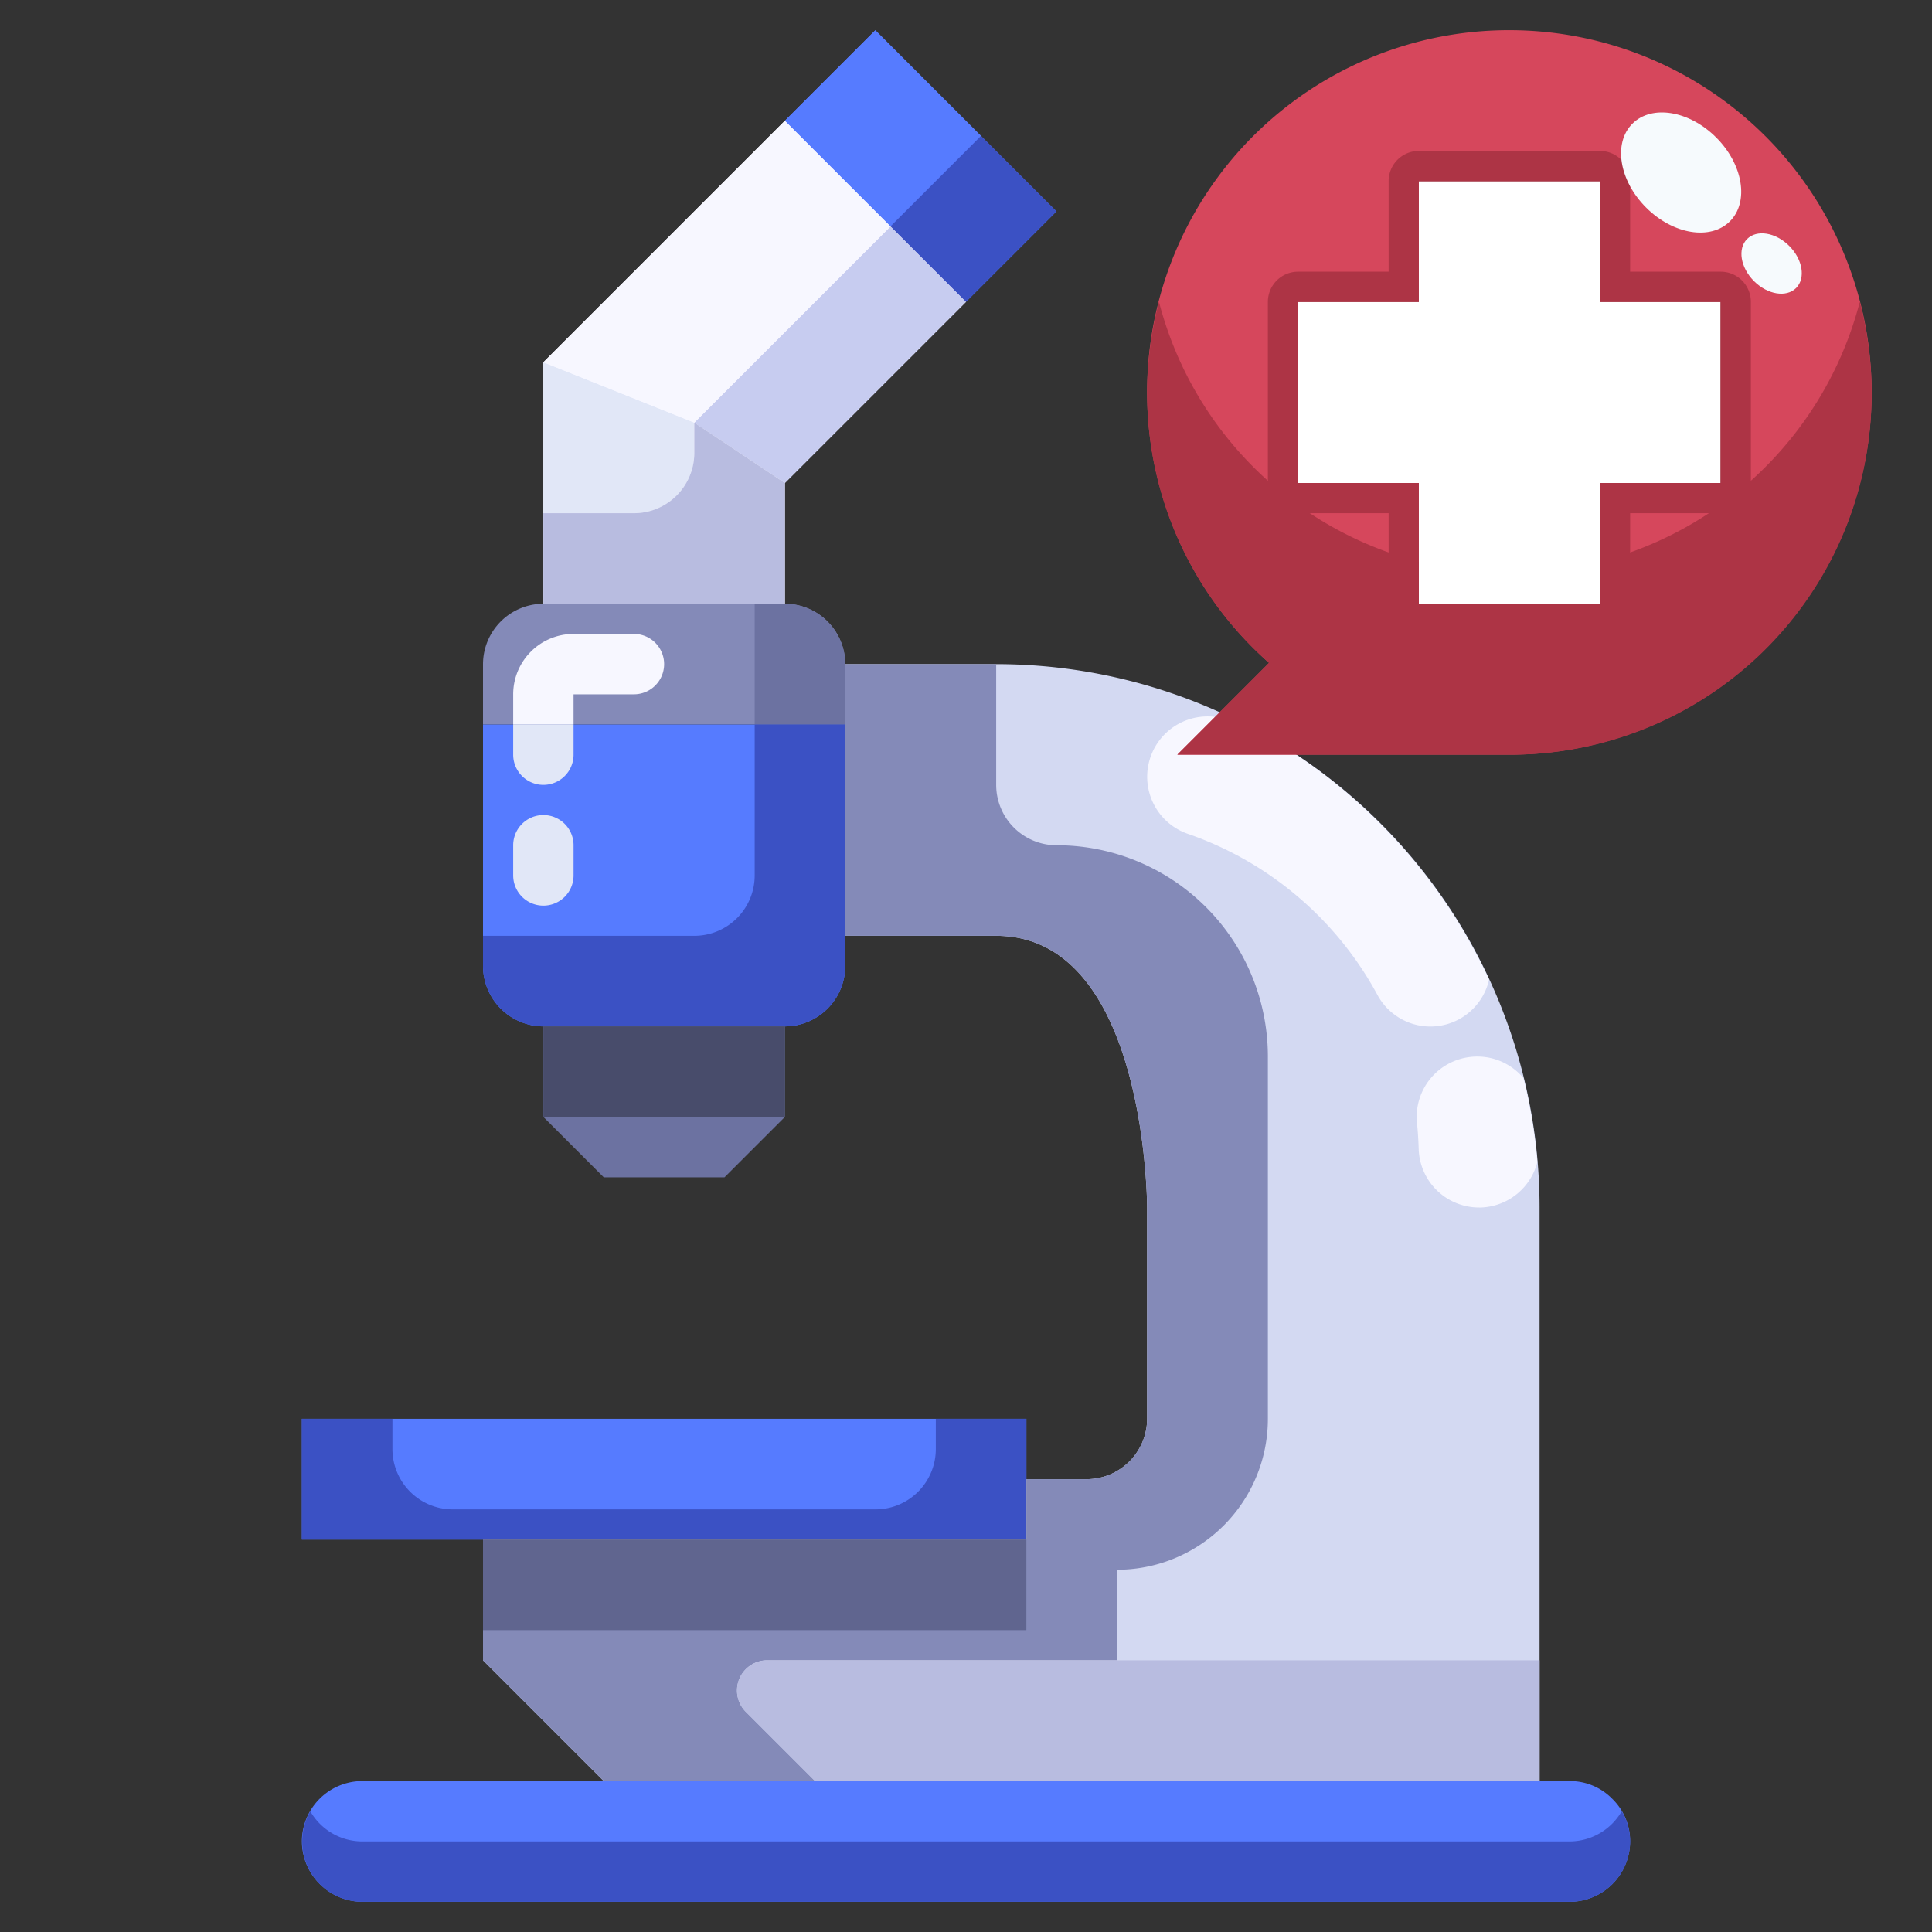 <svg height="512" viewBox="0 0 64 64" width="512" xmlns="http://www.w3.org/2000/svg"><rect x="0" y="0" width="64" height="64" fill="#333333" stroke="none"/><g id="_24-Microscope" data-name="24-Microscope"><path d="m53.41 59.59a1.955 1.955 0 0 1 .59 1.41 2.006 2.006 0 0 1 -2 2h-40a2.015 2.015 0 0 1 -2-2 2.006 2.006 0 0 1 2-2h40a1.955 1.955 0 0 1 1.41.59z" fill="#567bff"/><path d="m34 49v2h-18-6v-4h24z" fill="#567bff"/><path d="m28 22v2h-12v-2a2.006 2.006 0 0 1 2-2h8a2.006 2.006 0 0 1 2 2z" fill="#848ab8"/><path d="m28.379 1.257h4.243v8.485h-4.243z" fill="#567bff" transform="matrix(.707 -.707 .707 .707 5.044 23.178)"/><path d="m26 34v3l-2 2h-4l-2-2v-3z" fill="#6c72a1"/><path d="m32 10-6 6v4h-8v-8l8-8z" fill="#f7f7ff"/><path d="m28 31v1a2.006 2.006 0 0 1 -2 2h-8a2.006 2.006 0 0 1 -2-2v-8h12z" fill="#567bff"/><path d="m47 59h-27l-4-4v-4h18v-2h2a2.006 2.006 0 0 0 2-2v-7s0-9-5-9h-5v-9h5a18 18 0 0 1 18 18v19z" fill="#d3d9f2"/><path d="m52 61h-40a1.987 1.987 0 0 1 -1.721-1 2 2 0 0 0 1.721 3h40a2.006 2.006 0 0 0 2-2 1.963 1.963 0 0 0 -.279-1 2 2 0 0 1 -1.721 1z" fill="#3b51c4"/><path d="m27.129 1.775h4.243v4.95h-4.243z" fill="#567bff" transform="matrix(.707 -.707 .707 .707 5.562 21.928)"/><path d="m30.129 5.482h4.243v3.536h-4.243z" fill="#3b51c4" transform="matrix(.707 -.707 .707 .707 4.319 24.928)"/><path d="m29.5 7.5-6.5 6.5 3 2 6-6z" fill="#c7ccf0"/><path d="m23 15v-1l-5-2v5h3a2 2 0 0 0 2-2z" fill="#e1e7f7"/><path d="m23 15a2 2 0 0 1 -2 2h-3v3h8v-4l-3-2z" fill="#b8bce0"/><path d="m29.5 7.5-3.5-3.5-8 8 5 2z" fill="#f7f7ff"/><path d="m25 20h1a2.006 2.006 0 0 1 2 2v2h-3z" fill="#6c72a1"/><path d="m22 31h1a2 2 0 0 0 2-2v-5h3v8a2.006 2.006 0 0 1 -2 2h-8a2.006 2.006 0 0 1 -2-2v-1z" fill="#3b51c4"/><path d="m18 34h8v3h-8z" fill="#484c6b"/><path d="m18 30a1 1 0 0 1 -1-1v-1a1 1 0 0 1 2 0v1a1 1 0 0 1 -1 1z" fill="#e1e7f7"/><path d="m17 25a1 1 0 0 0 2 0v-1h-2z" fill="#e1e7f7"/><path d="m21 21h-2a2 2 0 0 0 -2 2v1h2v-1h2a1 1 0 0 0 0-2z" fill="#f7f7ff"/><path d="m13 47v1a2 2 0 0 0 2 2h14a2 2 0 0 0 2-2v-1h3v4h-24v-4z" fill="#3b51c4"/><path d="m25.414 55h11.586v-3a5 5 0 0 0 5-5v-12a7 7 0 0 0 -7-7 2 2 0 0 1 -2-2v-4h-5v9h5c5 0 5 9 5 9v7a2.006 2.006 0 0 1 -2 2h-2v2h-18v4l4 4h7l-2.293-2.293a1 1 0 0 1 .707-1.707z" fill="#848ab8"/><path d="m37 55h-11.586a1 1 0 0 0 -.707 1.707l2.293 2.293h24v-4z" fill="#b8bce0"/><path d="m16 51h18v3h-18z" fill="#60658f"/><path d="m38.112 25.078a2 2 0 0 0 1.236 2.544 11.366 11.366 0 0 1 6.279 5.331 1.993 1.993 0 0 0 3.7-.5 18.064 18.064 0 0 0 -7.562-8.169c-.363-.158-.729-.311-1.107-.441a2 2 0 0 0 -2.546 1.235z" fill="#f7f7ff"/><path d="m48.73 35.01a2 2 0 0 0 -1.79 2.19c.029.283.047.569.056.858a2 2 0 0 0 2 1.942h.059a2 2 0 0 0 1.871-1.505 17.95 17.95 0 0 0 -.459-2.781 1.992 1.992 0 0 0 -1.737-.704z" fill="#f7f7ff"/><path d="m57 10v6h-4v4h-6v-4h-4v-6h4v-4h6v4z" fill="#fff"/><path d="m50 1a12 12 0 0 1 0 24h-11l3.04-3.04a11.986 11.986 0 0 1 7.96-20.96zm7 15v-6h-4v-4h-6v4h-4v6h4v4h6v-4z" fill="#d6475c"/><path d="m57 9h-3v-3a1 1 0 0 0 -1-1h-6a1 1 0 0 0 -1 1v3h-3a1 1 0 0 0 -1 1v6a1 1 0 0 0 1 1h3v3a1 1 0 0 0 1 1h6a1 1 0 0 0 1-1v-3h3a1 1 0 0 0 1-1v-6a1 1 0 0 0 -1-1zm0 7h-4v4h-6v-4h-4v-6h4v-4h6v4h4z" fill="#ad3445"/><path d="m53 18.607v1.393h-6v-1.393a12 12 0 0 1 -8.607-8.607 11.888 11.888 0 0 0 3.647 11.96l-3.04 3.04h11a11.96 11.96 0 0 0 11.607-15 12 12 0 0 1 -8.607 8.607z" fill="#ad3445"/><g fill="#f6fafd"><ellipse cx="55.684" cy="5.695" rx="1.642" ry="2.286" transform="matrix(.707 -.707 .707 .707 12.295 41.057)"/><ellipse cx="58.682" cy="8.708" rx=".825" ry="1.148" transform="matrix(.707 -.707 .707 .707 11.042 44.061)"/></g></g></svg>